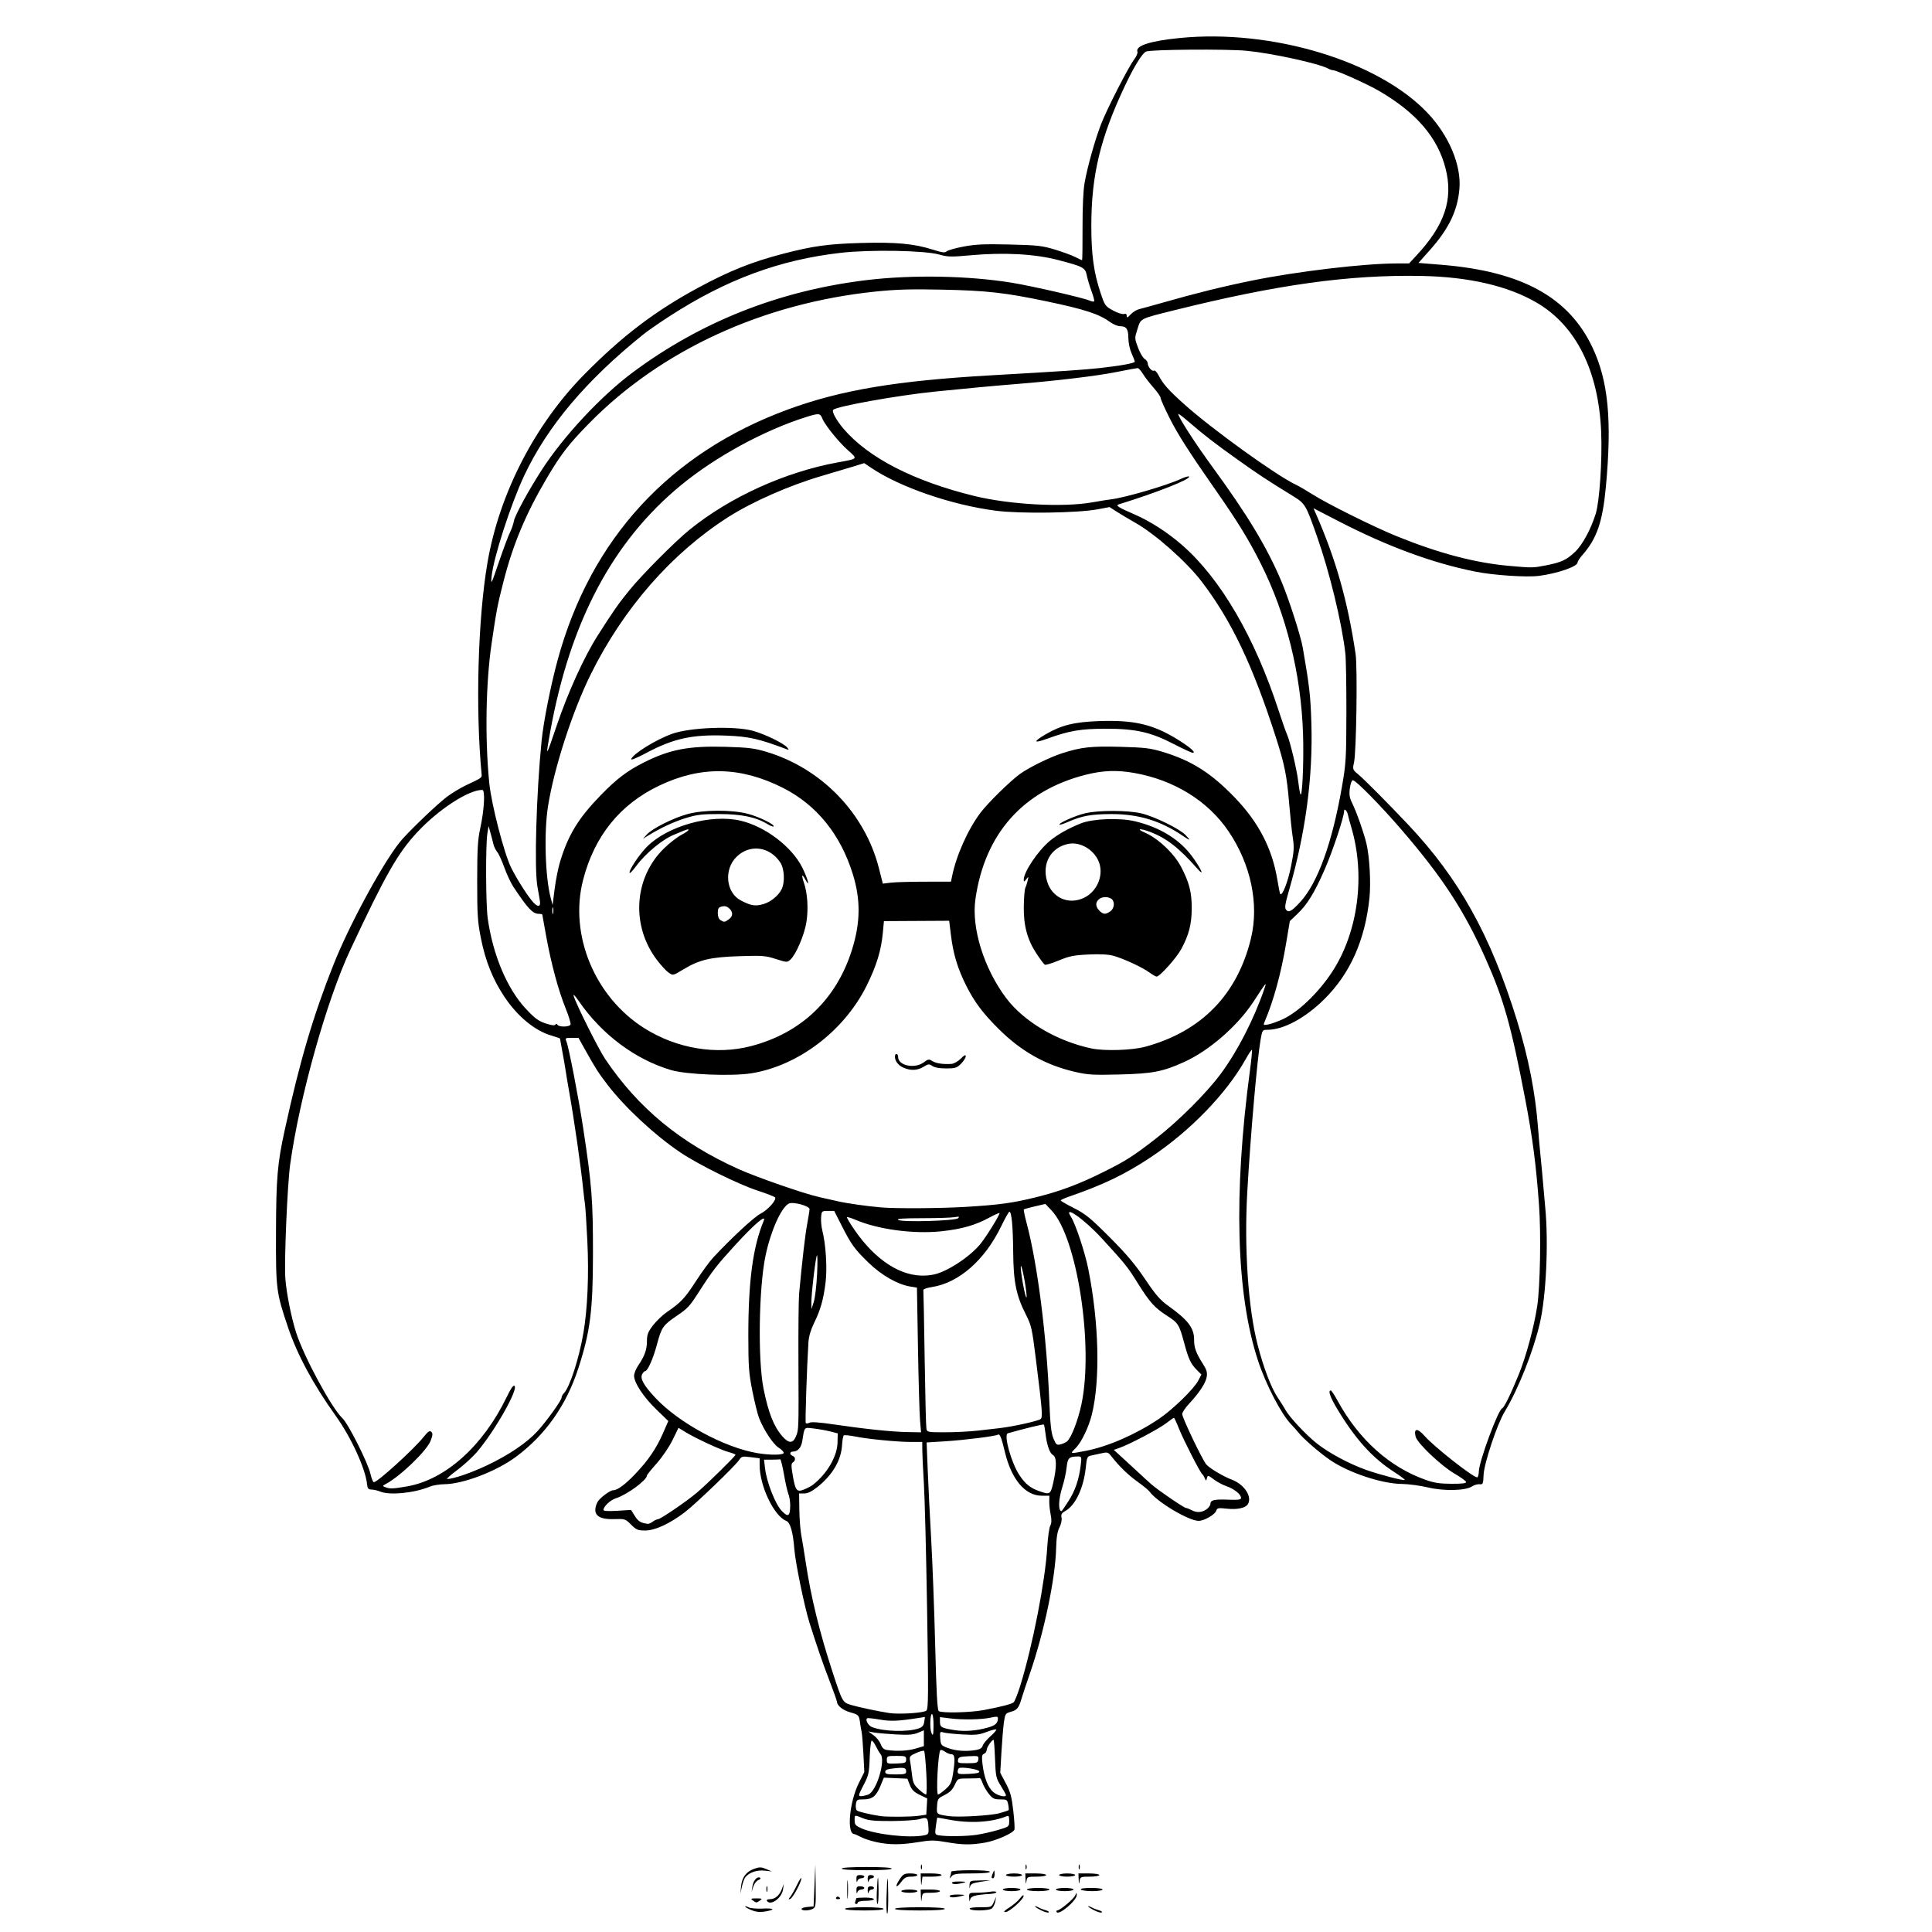 <?xml version="1.0" encoding="UTF-8" standalone="no"?>
<!-- Created with Inkscape (http://www.inkscape.org/) -->

<svg
   xmlns:dc="http://purl.org/dc/elements/1.1/"
   xmlns:cc="http://creativecommons.org/ns#"
   xmlns:rdf="http://www.w3.org/1999/02/22-rdf-syntax-ns#"
   xmlns:svg="http://www.w3.org/2000/svg"
   xmlns="http://www.w3.org/2000/svg"
   xmlns:sodipodi="http://sodipodi.sourceforge.net/DTD/sodipodi-0.dtd"
   xmlns:inkscape="http://www.inkscape.org/namespaces/inkscape"
   version="1.1"
   id="svg4362"
   width="1600"
   height="1600"
   viewBox="0 0 1600 1600"
   sodipodi:docname="girl2.svg"
   inkscape:version="0.92.4 (unknown)">
  <defs
     id="defs4366" />
  <sodipodi:namedview
     pagecolor="#ffffff"
     bordercolor="#666666"
     borderopacity="1"
     objecttolerance="10"
     gridtolerance="10"
     guidetolerance="10"
     inkscape:pageopacity="0"
     inkscape:pageshadow="2"
     inkscape:window-width="1855"
     inkscape:window-height="1056"
     id="namedview4364"
     showgrid="false"
     inkscape:zoom="0.51430189"
     inkscape:cx="710.9289"
     inkscape:cy="800"
     inkscape:window-x="65"
     inkscape:window-y="24"
     inkscape:window-maximized="1"
     inkscape:current-layer="svg4362" />
  <path
     style="fill:#000000;stroke-width:1"
     d="m 734.155,1571.835 c 0.577,-19.959 1.203,-21.426 1.425,-3.334 0.11,8.983 -0.25,16.334 -0.8,16.334 -0.55,6e-4 -0.831,-5.849 -0.624,-13 z m 127.958,10.17 c -2.75,-1.413 -5,-2.875 -5,-3.25 0,-0.375 1.315,0.021 2.922,0.882 1.607,0.86 4.433,1.968 6.28,2.462 1.847,0.494 2.782,1.252 2.078,1.686 -0.704,0.433 -3.53,-0.368 -6.28,-1.78 z m 13.002,1.499 c -0.454,-0.735 -0.277,-1.337 0.394,-1.337 2.289,0 13.783,-9.587 14.944,-12.464 1.035,-2.566 1.166,-2.601 1.242,-0.33 0.147,4.414 -14.742,17.104 -16.58,14.13 z m 30.998,-1.499 c -2.75,-1.413 -5,-2.875 -5,-3.25 0,-0.375 1.315,0.021 2.922,0.882 1.607,0.86 4.433,1.968 6.28,2.462 1.847,0.494 2.782,1.252 2.078,1.686 -0.704,0.433 -3.53,-0.368 -6.28,-1.78 z m -284.667,-0.492 c -2.383,-1.036 -4.333,-2.233 -4.333,-2.661 0,-0.428 1.252,-0.108 2.782,0.711 1.53,0.819 6.631,1.29 11.336,1.047 9.024,-0.466 11.407,0.653 4.382,2.058 -6.093,1.219 -9.31,0.957 -14.167,-1.155 z m 214.493,-1.827 c 3.308,-2.098 7.306,-5.548 8.885,-7.667 1.628,-2.185 2.889,-3.027 2.913,-1.946 0.062,2.798 -11.868,13.427 -15.071,13.427 -2.005,0 -1.126,-1.025 3.272,-3.814 z m -172.159,1.228 c 0,-0.689 2.25,-1.439 5,-1.667 l 5,-0.414 0.728,-17.333 0.728,-17.333 0.272,17.62 c 0.25,16.21 0.066,17.73 -2.307,19 -3.22,1.723 -9.421,1.807 -9.421,0.128 z m 36,-0.08 c 0,-0.815 6.222,-1.333 16,-1.333 9.778,0 16,0.518 16,1.333 0,0.815 -6.222,1.333 -16,1.333 -9.778,0 -16,-0.518 -16,-1.333 z m 41.333,0 c 0,-0.832 7.778,-1.333 20.667,-1.333 12.889,0 20.667,0.502 20.667,1.333 0,0.832 -7.778,1.333 -20.667,1.333 -12.889,0 -20.667,-0.502 -20.667,-1.333 z m 62,0 c -0.52,-0.841 2.652,-1.333 8.584,-1.333 9.326,0 9.425,-0.037 11.357,-4.333 l 1.949,-4.333 -0.771,4 c -0.424,2.2 -1.714,4.75 -2.866,5.667 -2.49,1.981 -17.069,2.247 -18.252,0.333 z m -101.519,-16 c 0,-6.967 0.225,-9.817 0.499,-6.333 0.275,3.483 0.275,9.183 0,12.667 -0.275,3.483 -0.499,0.633 -0.499,-6.333 z m 6.71,9.891 c 0.445,-1.16 0.809,-2.36 0.809,-2.667 0,-0.307 3.3,-0.558 7.333,-0.558 4.033,0 7.333,0.6 7.333,1.333 0,0.733 -3,1.333 -6.667,1.333 -3.667,0 -6.667,0.6 -6.667,1.333 0,0.733 -0.664,1.333 -1.476,1.333 -0.812,0 -1.112,-0.949 -0.667,-2.109 z m 17.827,-7.558 c 0.683,-15.09 1.269,-16.154 1.468,-2.667 0.1,6.783 -0.288,12.333 -0.862,12.333 -0.574,0 -0.847,-4.35 -0.606,-9.667 z m -102.787,6.667 c -1.962,-1.435 -1.53,-1.667 3.103,-1.667 4.633,0 5.065,0.232 3.103,1.667 -1.254,0.917 -2.65,1.667 -3.103,1.667 -0.453,0 -1.849,-0.75 -3.103,-1.667 z m 11.77,0.333 c -0.461,-0.746 0.568,-1.333 2.333,-1.333 4.38,0 7.908,-2.899 9.96,-8.184 l 1.741,-4.482 -0.682,4.667 c -1.058,7.233 -10.549,13.868 -13.352,9.333 z m 127.547,-3.667 -0.213,-5.667 h 8 c 4.444,0 8,0.593 8,1.333 0,0.733 -3.262,1.333 -7.249,1.333 -7.179,0 -7.254,0.041 -7.787,4.333 -0.466,3.756 -0.566,3.579 -0.751,-1.333 z m 39.968,1.333 c -0.18,-4.304 -0.139,-4.333 6.152,-4.348 3.483,-0.013 8.583,-0.387 11.333,-0.841 2.75,-0.455 4.999,-0.298 4.997,0.348 -10e-4,0.646 -2.251,1.308 -5,1.47 -12.593,0.745 -16.147,1.759 -16.732,4.773 -0.395,2.036 -0.624,1.608 -0.75,-1.403 z m -148.182,-0.962 c 1.1,-1.317 3.626,-5.765 5.612,-9.883 1.987,-4.119 3.611,-6.588 3.61,-5.488 -0.004,3.243 -7.13,16.414 -9.262,17.119 -1.697,0.561 -1.692,0.327 0.04,-1.748 z m 38.013,0.607 c 0.461,-0.745 1.396,-1.01 2.079,-0.588 1.849,1.143 1.505,1.943 -0.838,1.943 -1.143,0 -1.702,-0.61 -1.241,-1.355 z m 93.987,-1.312 c 0,-0.74 3.117,-1.263 7,-1.176 5.983,0.135 6.419,0.306 3,1.176 -5.925,1.508 -10,1.508 -10,0 z m -77.179,-4.333 c -0.129,-3.063 0.394,-3.667 3.179,-3.667 1.833,0 3.333,0.6 3.333,1.333 0,0.733 -1.156,1.333 -2.569,1.333 -1.413,0 -2.843,1.05 -3.179,2.333 -0.375,1.436 -0.669,0.922 -0.764,-1.333 z m 9.333,0 c -0.119,-2.829 0.454,-3.667 2.512,-3.667 1.467,0 2.667,0.6 2.667,1.333 0,0.733 -0.856,1.333 -1.902,1.333 -1.046,0 -2.177,1.05 -2.512,2.333 -0.375,1.436 -0.669,0.922 -0.764,-1.333 z m -104.882,-3.551 c 0.678,-7.493 4.244,-12.295 10.848,-14.608 4.483,-1.57 5.865,-1.548 9.879,0.156 l 4.667,1.982 -6.112,-0.638 c -6.253,-0.653 -12.42,1.48 -15.697,5.429 -0.888,1.07 -2.178,4.56 -2.866,7.755 l -1.251,5.809 z m 20.988,1.885 c 0.027,-2.2 0.326,-2.938 0.664,-1.641 0.338,1.297 0.316,3.097 -0.05,4 -0.365,0.903 -0.642,-0.159 -0.615,-2.359 z m 111.74,2 c 0,-0.733 3,-1.333 6.667,-1.333 3.667,0 6.667,0.6 6.667,1.333 0,0.733 -3,1.333 -6.667,1.333 -3.667,0 -6.667,-0.6 -6.667,-1.333 z m -123.311,-4 c 0.707,-4.852 4.039,-8.532 6.402,-7.071 0.752,0.465 0.09,1.315 -1.475,1.894 -1.574,0.582 -3.457,3.01 -4.223,5.447 l -1.383,4.396 z m 207.311,2.667 c 0,-0.733 3.3,-1.333 7.333,-1.333 4.033,0 7.333,0.6 7.333,1.333 0,0.733 -3.3,1.333 -7.333,1.333 -4.033,0 -7.333,-0.6 -7.333,-1.333 z m 20,0 c 0,-0.762 4,-1.333 9.333,-1.333 5.333,0 9.333,0.572 9.333,1.333 0,0.762 -4,1.333 -9.333,1.333 -5.333,0 -9.333,-0.572 -9.333,-1.333 z m 24,0 c 0,-0.733 3.3,-1.333 7.333,-1.333 4.033,0 7.333,0.6 7.333,1.333 0,0.733 -3.3,1.333 -7.333,1.333 -4.033,0 -7.333,-0.6 -7.333,-1.333 z m 20.667,0 c -0.52,-0.841 2.653,-1.333 8.588,-1.333 5.386,0 9.412,0.57 9.412,1.333 0,0.751 -3.752,1.333 -8.588,1.333 -4.723,0 -8.959,-0.6 -9.412,-1.333 z m -92.212,-3.333 c 0.211,-3.99 0.232,-4 8.878,-4.2 l 8.667,-0.2 -8.254,1.306 c -6.847,1.083 -8.361,1.799 -8.878,4.2 -0.385,1.784 -0.543,1.36 -0.412,-1.106 z m -58.14,-4.667 c 3.183,-4.861 4.002,-5.333 9.255,-5.333 3.17,0 5.763,0.6 5.763,1.333 0,0.733 -2.287,1.333 -5.083,1.333 -4.101,0 -5.654,0.772 -8.04,4 -4.39,5.938 -5.942,4.847 -1.896,-1.333 z m 17.898,0.333 -0.213,-5.667 h 8.667 c 4.889,0 8.667,0.581 8.667,1.333 0,0.739 -3.527,1.333 -7.916,1.333 h -7.916 l -0.538,4.333 c -0.466,3.756 -0.566,3.579 -0.751,-1.333 z m 25.812,2.374 c -0.537,-0.87 1.465,-1.374 5.452,-1.374 7.223,0 7.317,0.595 0.294,1.864 -2.9,0.524 -5.242,0.324 -5.745,-0.49 z m 60.841,-3.041 -0.2,-5 h 8.667 c 4.889,0 8.667,0.581 8.667,1.333 0,0.739 -3.526,1.333 -7.911,1.333 -7.607,0 -7.933,0.141 -8.467,3.667 -0.447,2.949 -0.595,2.688 -0.755,-1.333 z m 44,0 -0.2,-5 h 8.667 c 4.889,0 8.667,0.581 8.667,1.333 0,0.739 -3.526,1.333 -7.911,1.333 -7.607,0 -7.933,0.141 -8.467,3.667 -0.447,2.949 -0.595,2.688 -0.755,-1.333 z m -184.045,0 c -0.129,-3.063 0.394,-3.667 3.179,-3.667 1.833,0 3.333,0.6 3.333,1.333 0,0.733 -1.156,1.333 -2.569,1.333 -1.413,0 -2.843,1.05 -3.179,2.333 -0.375,1.436 -0.669,0.922 -0.764,-1.333 z m 9.333,0 c -0.119,-2.829 0.454,-3.667 2.512,-3.667 1.467,0 2.667,0.6 2.667,1.333 0,0.733 -0.856,1.333 -1.902,1.333 -1.046,0 -2.177,1.05 -2.512,2.333 -0.375,1.436 -0.669,0.922 -0.764,-1.333 z m 68.403,-2.776 c 0.427,-1.343 0.776,-2.993 0.776,-3.667 0,-0.675 7.172,-1.224 16,-1.224 9.778,0 16,0.518 16,1.333 0,0.809 -5.84,1.333 -14.853,1.333 -12.524,0 -15.154,0.366 -16.776,2.333 -1.82,2.208 -1.881,2.203 -1.147,-0.109 z m 34.203,0.776 c 0.051,-0.55 0.609,-2.2 1.24,-3.667 1.015,-2.363 1.157,-2.249 1.24,1 0.052,2.017 -0.506,3.667 -1.24,3.667 -0.733,0 -1.291,-0.45 -1.24,-1 z m 11.906,-1.667 c 0,-0.733 3,-1.333 6.667,-1.333 3.667,0 6.667,0.6 6.667,1.333 0,0.733 -3,1.333 -6.667,1.333 -3.667,0 -6.667,-0.6 -6.667,-1.333 z m 44,0 c 0,-0.733 3,-1.333 6.667,-1.333 3.667,0 6.667,0.6 6.667,1.333 0,0.733 -3,1.333 -6.667,1.333 -3.667,0 -6.667,-0.6 -6.667,-1.333 z m -180,-5.333 c 0,-0.832 7.778,-1.333 20.667,-1.333 12.889,0 20.667,0.502 20.667,1.333 0,0.832 -7.778,1.333 -20.667,1.333 -12.889,0 -20.667,-0.502 -20.667,-1.333 z m 65.544,-1.333 c 0,-1.833 0.303,-2.583 0.673,-1.667 0.37,0.917 0.37,2.417 0,3.333 -0.37,0.917 -0.673,0.167 -0.673,-1.667 z m 86.667,0 c 0,-1.833 0.303,-2.583 0.673,-1.667 0.37,0.917 0.37,2.417 0,3.333 -0.37,0.917 -0.673,0.167 -0.673,-1.667 z m 44,0 c 0,-1.833 0.303,-2.583 0.673,-1.667 0.37,0.917 0.37,2.417 0,3.333 -0.37,0.917 -0.673,0.167 -0.673,-1.667 z m -167.719,-20.657 c -4.496,-0.978 -10.196,-2.855 -12.667,-4.171 -2.47,-1.316 -4.963,-2.419 -5.54,-2.449 -6.348,-0.338 -3.915,-26.774 3.9,-42.376 l 4.502,-8.987 -0.752,-15.013 c -0.414,-8.258 -1.091,-16.514 -1.506,-18.347 -0.415,-1.833 -0.981,-5.133 -1.258,-7.333 -0.8,-6.347 -1.234,-6.818 -8.049,-8.725 -6.128,-1.715 -10.98,-5.542 -11.077,-8.738 -0.024,-0.804 -2.792,-8.604 -6.15,-17.333 -5.656,-14.701 -10.194,-27.84 -16.537,-47.871 -4.19,-13.231 -11.751,-49.939 -12.634,-61.333 -1.097,-14.157 -3.371,-22.053 -6.723,-23.344 -10.089,-3.886 -22,-28.885 -22,-46.174 v -5.624 l -7.425,-0.928 c -6.857,-0.857 -7.583,-0.685 -9.481,2.237 -3.136,4.828 -36.044,36.481 -45.092,43.373 -12.472,9.5 -24.658,15.125 -32.767,15.125 -6.086,0 -7.366,-0.532 -11.7,-4.868 -4.734,-4.736 -5.114,-4.86 -13.96,-4.574 -13.886,0.449 -18.479,-4.055 -14.05,-13.777 1.5,-3.292 10.389,-10.114 13.18,-10.114 3.533,0 10.131,-4.872 18.368,-13.563 10.887,-11.486 17.412,-21.12 23.026,-33.995 l 4.26,-9.771 -9.997,-9.669 c -10.545,-10.199 -18.327,-21.997 -18.348,-27.816 -0.007,-1.914 1.577,-5.814 3.519,-8.667 5.243,-7.7 7.135,-13.035 7.142,-20.143 0.005,-5.305 0.846,-7.477 5,-12.931 2.746,-3.605 7.993,-8.611 11.66,-11.123 11.562,-7.921 14.728,-11.299 23.908,-25.503 4.922,-7.616 11.457,-16.523 14.521,-19.794 15.38,-16.417 33.664,-33.347 38.89,-36.011 6.072,-3.096 13.48,-11.309 12.147,-13.467 -0.42,-0.679 -6.921,-3.239 -14.448,-5.69 -15.939,-5.189 -49.158,-21.602 -64.009,-31.625 -21.321,-14.39 -45.965,-37.301 -60.42,-56.168 -7.428,-9.696 -9.982,-13.684 -18.173,-28.379 l -5.75,-10.315 -5.638,-0.019 c -5.337,-0.018 -5.57,0.142 -4.368,2.981 1.898,4.481 10.042,46.614 13.853,71.667 7.204,47.355 8.161,59.7 8.12,104.667 -0.043,46.74 -2.302,64.224 -12.229,94.667 -9.87,30.267 -27.161,54.814 -51.261,72.773 -16.359,12.191 -43.843,22.739 -59.656,22.897 -4.114,0.041 -9.581,0.962 -12.15,2.047 -12.431,5.251 -33.167,7.297 -40.917,4.037 -2.064,-0.868 -5.253,-1.618 -7.087,-1.667 -2.702,-0.071 -3.408,-0.845 -3.73,-4.088 -1.306,-13.164 -13.155,-39.039 -26.255,-57.333 -18.463,-25.785 -31.648,-50.307 -39.362,-73.211 -9.678,-28.734 -10,-31.286 -9.856,-78.122 0.141,-45.485 1.13,-57.075 7.272,-85.152 12.464,-56.985 23.507,-94.427 40.361,-136.848 13.968,-35.157 43.727,-89.308 57.263,-104.199 9.323,-10.257 29.145,-29.058 36.527,-34.647 4.28,-3.24 11.681,-7.705 16.448,-9.923 12.309,-5.726 12.693,-5.996 12.429,-8.729 -5.199,-53.915 -3.119,-129.064 4.857,-175.486 9.807,-57.079 39.187,-114.168 80.152,-155.745 31.397,-31.866 58.639,-52.57 94.891,-72.117 25.31,-13.647 44.016,-21.121 69.486,-27.761 24.912,-6.495 37.393,-8.228 64.851,-9.002 28.887,-0.815 43.868,0.574 59.406,5.508 7.775,2.469 10.063,2.753 11.485,1.427 0.977,-0.911 7.275,-2.696 13.996,-3.967 9.854,-1.864 17.211,-2.194 38,-1.706 23.084,0.542 27.01,0.978 37.543,4.166 6.47,1.958 14.096,4.75 16.947,6.205 2.851,1.454 5.394,2.645 5.652,2.645 0.257,0 0.431,-12.15 0.386,-27 -0.051,-16.851 0.582,-30.759 1.684,-37 2.347,-13.292 8.571,-35.488 13.647,-48.667 4.786,-12.425 22.644,-47.328 27.492,-53.732 1.831,-2.419 3.017,-5.213 2.635,-6.208 -1.906,-4.967 10.491,-9.002 35.126,-11.432 76.382,-7.534 164.479,19.121 205.129,62.064 17.754,18.756 28.055,43.265 26.402,62.82 -1.526,18.053 -8.741,33.071 -24.273,50.529 l -9.659,10.856 19.534,1.602 c 66.043,5.415 105.025,26.842 124.63,68.504 13.097,27.832 16.191,60.3 11.022,115.663 -2.674,28.64 -7.488,42.613 -19.294,56 -2.263,2.567 -4.125,5.438 -4.136,6.381 -0.041,3.312 -16.836,9.101 -32.021,11.037 -10.304,1.314 -37.645,-0.52 -52.667,-3.532 -35.655,-7.15 -72.819,-20.875 -113.671,-41.981 l -20.338,-10.507 2.175,4.968 c 16.453,37.578 26.157,71.896 32.699,115.635 1.661,11.107 0.658,81.093 -1.288,89.901 -1.278,5.781 -1.205,5.984 3.56,9.969 5.097,4.263 24.184,23.469 41.025,41.279 42.36,44.799 68.467,91.694 90.289,162.184 9.606,31.029 15.377,60.461 17.516,89.333 0.462,6.233 1.447,17.258 2.189,24.5 0.742,7.242 1.588,16.281 1.88,20.087 0.292,3.806 1.153,13.481 1.914,21.5 2.783,29.352 0.717,73.132 -4.518,95.704 -5.377,23.187 -18.013,54.931 -29.144,73.219 -6.143,10.092 -17.076,42.911 -17.427,52.311 -0.278,7.443 -0.512,7.989 -3.302,7.684 -1.651,-0.18 -4.473,0.636 -6.27,1.814 -5.494,3.6 -23.317,3.992 -36.629,0.805 -6.229,-1.491 -15.943,-2.777 -21.588,-2.857 -16.756,-0.239 -43.751,-9.236 -59.197,-19.731 -8.747,-5.943 -22.202,-17.631 -26.519,-23.036 -1.464,-1.833 -3.986,-4.678 -5.603,-6.322 -8.245,-8.379 -21.031,-32.839 -27.645,-52.888 -18.214,-55.208 -20.491,-138.082 -6.628,-241.214 1.165,-8.666 1.867,-16.009 1.56,-16.316 -0.307,-0.307 -2.616,3.125 -5.132,7.627 -15.982,28.603 -46.194,59.782 -79.02,81.547 -21.132,14.012 -38.827,22.525 -67.22,32.34 -3.85,1.331 -7,2.779 -7,3.219 0,0.439 4.951,3.298 11.002,6.353 9.472,4.782 13.566,8.119 29.437,23.999 13.866,13.874 21.142,22.47 29.358,34.688 8.944,13.301 12.489,17.368 19.563,22.447 16.256,11.672 21.183,18.205 21.1,27.976 -0.054,6.283 1.707,11.124 7.125,19.589 3.231,5.048 3.927,7.333 3.338,10.962 -0.844,5.199 -5.983,13.056 -14.598,22.316 -3.235,3.477 -5.801,7.377 -5.701,8.667 0.27,3.506 16.338,37.104 19.878,41.565 2.352,2.964 14.204,10.051 21.102,12.618 10.435,3.884 17.24,14.29 13.348,20.411 -1.985,3.122 -8.751,4.579 -17.103,3.685 -7.4,-0.792 -8.33,-0.619 -9.062,1.687 -1.018,3.208 -10.003,8.378 -14.561,8.378 -8.192,0 -34.382,-15.582 -40.546,-24.123 -0.91,-1.26 -5.418,-4.978 -10.019,-8.261 -7.847,-5.6 -15.359,-12.905 -21.795,-21.195 -2.531,-3.261 -3.24,-3.475 -7.989,-2.409 -2.866,0.643 -6.777,1.494 -8.691,1.89 -3.211,0.665 -3.551,1.41 -4.393,9.627 -1.756,17.138 -8.483,31.495 -17.015,36.316 -3.041,1.718 -3.668,2.829 -3.099,5.487 0.411,1.918 -0.32,5.358 -1.721,8.101 -1.747,3.422 -2.527,8.313 -2.762,17.333 -0.659,25.237 -10.022,69.835 -21.812,103.899 -2.919,8.433 -6.01,17.733 -6.87,20.667 -2.249,7.678 -3.613,9.345 -8.836,10.798 -4.39,1.222 -4.715,1.71 -5.711,8.582 -0.581,4.008 -1.503,15.087 -2.049,24.62 l -0.994,17.333 4.597,8.667 c 3.797,7.157 4.875,11.105 6.191,22.667 0.877,7.7 1.299,14.78 0.939,15.732 -1.12,2.964 -15.233,9.181 -24.428,10.76 -11.631,1.998 -18.617,1.901 -32.062,-0.443 -9.811,-1.711 -12.661,-1.712 -23.175,0 -14.45,2.345 -23.931,2.336 -34.83,-0.035 z m 39.394,-5.52 c 4.025,-0.805 4.205,-1.111 3.918,-6.657 -0.42,-8.121 -1.028,-8.701 -7.196,-6.867 -2.901,0.863 -13.374,1.599 -23.274,1.635 -14.198,0.052 -19.203,-0.427 -23.694,-2.267 -7.258,-2.974 -6.973,-3.046 -6.973,1.742 0,3.528 0.78,4.42 5.815,6.647 11.31,5.003 39.442,8.159 51.404,5.767 z m 44.114,-0.528 c 4.767,-0.744 12.717,-2.556 17.667,-4.028 8.936,-2.657 9,-2.71 9,-7.447 0,-4.024 -0.365,-4.619 -2.333,-3.801 -12.077,5.019 -30.502,6.075 -47.667,2.734 -5.133,-0.999 -9.444,-1.716 -9.58,-1.593 -0.136,0.123 -0.656,3.311 -1.157,7.086 -0.86,6.484 -0.736,6.896 2.246,7.461 6.073,1.151 23.231,0.93 31.823,-0.411 z m -48,-15.726 6,-0.901 0.393,-6.705 0.393,-6.705 -6.184,-3.004 c -4.77,-2.318 -6.65,-4.191 -8.223,-8.195 l -2.039,-5.191 -9.733,-0.433 -9.733,-0.433 -2.906,7.019 c -3.497,8.449 -6.751,10.981 -14.113,10.981 -5.157,0 -5.594,0.286 -6.143,4.025 -0.325,2.214 0.057,4.547 0.849,5.185 1.315,1.06 11.217,3.406 19.439,4.606 5.785,0.845 25.753,0.689 32,-0.249 z m 66.471,-2.093 c 3.926,-1.085 7.38,-2.215 7.676,-2.511 0.296,-0.296 0.159,-2.434 -0.305,-4.751 -0.79,-3.95 -1.203,-4.213 -6.619,-4.213 -5,0 -6.275,-0.625 -9.488,-4.652 -2.041,-2.558 -4.371,-6.609 -5.176,-9 -0.805,-2.391 -1.86,-4.198 -2.345,-4.015 -0.485,0.183 -4.753,0.333 -9.485,0.333 -8.501,0 -8.63,0.056 -10.79,4.605 -2.478,5.222 -4.163,6.844 -10.289,9.904 -3.834,1.915 -4.363,2.862 -4.722,8.447 -0.439,6.819 -0.559,6.717 9.738,8.235 7.622,1.124 34.7,-0.42 41.805,-2.384 z m -108.487,-15.469 c 6.778,-2.577 14.587,-28.457 10.121,-33.54 -0.869,-0.99 -2.598,-3.899 -3.843,-6.466 -1.244,-2.567 -2.795,-4.667 -3.447,-4.667 -0.651,0 -1.404,6.3 -1.673,14 -0.451,12.931 -0.846,14.687 -5.168,23 -4.269,8.21 -4.451,9 -2.081,9 1.429,0 4.17,-0.597 6.09,-1.327 z m 114.016,0.475 c 0,-0.469 -1.908,-3.919 -4.239,-7.667 -4.002,-6.433 -4.272,-7.69 -4.831,-22.481 -0.326,-8.617 -0.872,-15.667 -1.214,-15.667 -1.44,0 -5.631,6.189 -5.672,8.375 -0.024,1.306 -1.016,2.748 -2.204,3.204 -1.785,0.685 -2.011,2.125 -1.305,8.291 1.292,11.28 4.504,19.645 8.994,23.424 3.601,3.03 10.47,4.683 10.47,2.52 z m -65.985,-18.148 c -0.522,-9.717 -1.339,-18.036 -1.815,-18.488 -0.476,-0.451 -3.455,0.338 -6.62,1.755 -5.111,2.288 -5.675,2.975 -5.054,6.154 0.385,1.968 1.111,7.178 1.615,11.577 0.789,6.892 1.57,8.599 5.648,12.333 2.603,2.384 5.282,4.334 5.954,4.334 0.726,0 0.837,-7.165 0.272,-17.667 z m 15.812,13.333 c 4.187,-3.675 5.132,-5.55 6.214,-12.333 1.984,-12.429 1.71,-16.667 -1.078,-16.667 -1.304,0 -3.742,-0.961 -5.42,-2.136 -1.677,-1.175 -3.408,-1.778 -3.846,-1.339 -1.943,1.943 -3.762,36.809 -1.92,36.809 0.611,0 3.333,-1.95 6.049,-4.333 z m -32.493,-14.588 c 0,-3.297 -1.353,-3.688 -9.757,-2.821 -5.752,0.594 -7.576,1.299 -7.576,2.929 0,1.753 1.588,2.147 8.667,2.147 7.25,0 8.667,-0.368 8.667,-2.255 z m 60.51,-0.339 c -0.659,-1.717 -14.661,-3.882 -16.753,-2.589 -0.6,0.371 -1.092,1.689 -1.094,2.929 -0.003,1.943 1.275,2.194 9.251,1.815 6.866,-0.326 9.084,-0.882 8.596,-2.155 z m -60.513,-9.739 c 0.003,-2.778 -0.589,-3 -7.997,-3 -7.621,0 -8,0.156 -8,3.298 0,3.175 0.298,3.287 7.997,3 7.316,-0.272 7.998,-0.553 8,-3.298 z m 59.771,-0.067 c 0.419,-2.957 0.133,-3.052 -8,-2.667 -7.32,0.347 -8.486,0.759 -8.825,3.123 -0.358,2.5 0.298,2.719 8,2.667 7.72,-0.052 8.425,-0.302 8.825,-3.123 z m -52.01,-8.985 6.909,-2.052 v -6.547 -6.547 l -4.96,2.072 c -3.85,1.609 -7.951,1.907 -18.333,1.333 -7.355,-0.407 -15.474,-1.126 -18.04,-1.598 l -4.667,-0.859 4.333,3.125 c 2.383,1.719 5.043,5.045 5.911,7.393 1.106,2.99 2.603,4.428 5,4.8 7.972,1.239 17.393,0.796 23.847,-1.12 z m 49.872,1.202 c 3.51,-0.58 5.202,-1.65 5.778,-3.652 0.448,-1.557 3.314,-5.032 6.368,-7.722 3.054,-2.69 5.218,-5.226 4.809,-5.635 -0.41,-0.41 -4.009,0.505 -7.999,2.033 -6.161,2.36 -9.162,2.67 -19.921,2.063 -6.967,-0.393 -14.055,-1.138 -15.752,-1.654 -2.935,-0.893 -3.065,-0.656 -2.667,4.87 0.4,5.544 0.692,5.911 6.419,8.041 6.4,2.38 14.881,2.992 22.964,1.656 z m -34.964,-21.15 c 0,-4.889 -0.581,-8.667 -1.333,-8.667 -1.443,0 -1.848,11.775 -0.524,15.224 1.44,3.752 1.857,2.277 1.857,-6.558 z m -12.27,3.228 c 2.999,-1.045 4.139,-2.396 4.584,-5.429 l 0.593,-4.038 -6.12,0.944 c -16.352,2.523 -22.289,2.752 -31.276,1.204 -5.231,-0.901 -9.904,-1.398 -10.385,-1.106 -1.933,1.176 0.788,6.149 4.041,7.386 9.627,3.66 29.507,4.195 38.564,1.038 z m 57.126,-0.646 c 6.425,-1.786 8.478,-3.695 8.478,-7.883 0,-1.373 -1.22,-1.47 -5.667,-0.452 -7.42,1.699 -23.542,2.024 -34,0.686 l -8.333,-1.066 v 3.976 c 0,4.426 1.333,5.153 12.619,6.875 8.016,1.223 17.54,0.467 26.904,-2.137 z m -50.74,-14.126 c 1.639,-1.639 1.716,-13.422 0.549,-84.514 -0.746,-45.435 -1.931,-91.909 -2.633,-103.275 -0.703,-11.367 -1.297,-23.817 -1.321,-27.667 l -0.044,-7 h -9.102 c -11.533,0 -35.719,-2.354 -46.531,-4.529 -4.565,-0.918 -8.765,-1.325 -9.333,-0.903 -0.568,0.421 -1.212,3.933 -1.431,7.805 -0.724,12.824 -7.916,25.071 -20.623,35.115 -4.477,3.539 -7.887,5.18 -10.766,5.182 h -4.214 l 0.209,13.664 c 0.115,7.515 0.845,16.964 1.622,20.997 0.777,4.033 2.401,13.933 3.608,22 4.336,28.977 11.578,58.614 22.334,91.392 8.175,24.914 8.205,24.967 15.609,27.166 6.005,1.784 22.842,5.339 31.284,6.606 8.406,1.262 28.834,-0.093 30.782,-2.042 z m 47.497,-0.423 c 14.837,-2.839 22.818,-4.9 24.711,-6.38 0.912,-0.713 3.441,-7.077 5.62,-14.141 10.221,-33.132 20.593,-86.421 22.224,-114.178 0.474,-8.067 1.588,-16.095 2.475,-17.841 1.149,-2.261 1.256,-4.947 0.37,-9.333 -0.684,-3.388 -1.201,-8.294 -1.148,-10.903 l 0.096,-4.744 h -6.34 c -13.728,0 -25.1,-13.491 -30.51,-36.197 -2.816,-11.817 -4.192,-15.296 -5.686,-14.372 -2.077,1.284 -27.906,4.528 -43.947,5.52 l -15.189,0.939 0.905,22.798 c 0.498,12.539 1.791,38.398 2.874,57.465 1.083,19.067 2.575,58.64 3.315,87.94 0.995,39.397 1.772,53.544 2.982,54.313 2.762,1.755 26.382,1.192 37.249,-0.887 z m -274.201,-155.99 c 1.423,-1.077 3.322,-1.977 4.218,-2 2.207,-0.057 23.299,-14.407 32.37,-22.022 8.067,-6.773 31.993,-30.259 31.997,-31.411 0.001,-0.398 -2.647,-1.432 -5.887,-2.299 -6.466,-1.729 -27.733,-11.625 -36.037,-16.768 l -5.26,-3.258 -4.987,10.191 c -2.798,5.717 -8.537,14.17 -13.074,19.254 -4.448,4.985 -8.086,9.501 -8.086,10.036 0,3.829 -16.463,15.926 -25.646,18.844 -4.704,1.495 -10.354,6.819 -10.354,9.757 0,0.851 4.174,1.081 11.407,0.63 l 11.407,-0.712 3.214,5.092 c 2.827,4.478 4.834,5.684 10.717,6.441 0.776,0.1 2.576,-0.699 4,-1.776 z m 113.901,-13.622 c 0.011,-3.069 -0.665,-7.269 -1.504,-9.333 -0.838,-2.064 -2.504,-9.454 -3.703,-16.42 -1.198,-6.967 -2.612,-12.517 -3.142,-12.333 -0.53,0.183 -3.747,0.333 -7.148,0.333 h -6.184 l 0.855,7.278 c 1.33,11.316 8.429,29.424 13.745,35.061 5.364,5.688 7.046,4.599 7.08,-4.585 z m 345.687,2.603 c 1.283,-1.157 2.333,-2.874 2.333,-3.817 0,-3.078 3.159,-3.83 14.333,-3.41 8.751,0.329 11,0.031 11,-1.459 0,-2.929 -5.51,-7.38 -11.946,-9.651 -3.229,-1.139 -7.822,-3.559 -10.206,-5.378 -5.162,-3.937 -5.489,-3.988 -6.21,-0.974 -0.501,2.093 -0.672,2.059 -1.667,-0.333 -0.61,-1.467 -1.542,-2.967 -2.071,-3.333 -1.672,-1.158 -15.553,-28.281 -19.278,-37.667 -1.964,-4.95 -3.843,-9 -4.176,-9 -0.333,0 -3.411,2.143 -6.841,4.762 -6.217,4.747 -30.347,17.412 -38.637,20.279 l -4.366,1.51 6.316,5.725 c 3.474,3.148 9.639,8.835 13.7,12.636 4.061,3.801 9.184,8.47 11.384,10.376 5.695,4.933 26.871,19.379 28.407,19.379 0.708,0 3.006,0.911 5.107,2.025 4.23,2.242 9.197,1.596 12.819,-1.669 z m -115.259,-6.023 c 5.597,-8.658 8.781,-18.029 10.192,-30 0.783,-6.646 0.671,-6.999 -2.221,-6.982 -7.511,0.045 -8.647,1.134 -9.481,9.091 -0.436,4.157 -2.016,11.386 -3.512,16.065 -3.29,10.291 -3.611,20.16 -0.654,20.16 0.158,0 2.712,-3.75 5.675,-8.333 z m -12.515,-15.597 c 2.906,-12.777 2.789,-20.945 -0.325,-22.611 -2.73,-1.461 -5.052,-8.219 -6.201,-18.049 -0.424,-3.625 -1.034,-6.854 -1.355,-7.176 -0.458,-0.458 -16.975,3.569 -29.824,7.272 -3.63,1.046 2.856,24.406 9.607,34.597 4.85,7.321 8.891,10.608 16.283,13.241 9.046,3.223 9.491,2.949 11.816,-7.274 z m -199.329,2.245 c 11.923,-9.23 20.385,-23.699 20.618,-35.257 l 0.151,-7.503 -6.003,-1.555 c -3.302,-0.855 -9.439,-1.959 -13.639,-2.453 -8.497,-0.999 -7.749,-1.798 -9.725,10.387 -0.889,5.482 -3.643,8.618 -7.633,8.69 -2.854,0.052 -3.084,2.505 -0.333,3.56 2.482,0.953 2.603,3.99 0.215,5.416 -1.476,0.881 -1.496,2.751 -0.118,10.788 2.189,12.76 3.351,14.157 9.6,11.546 2.621,-1.095 5.712,-2.724 6.868,-3.619 z m -335.418,1.057 c 31.459,-5.607 62.533,-33.562 81.959,-73.731 3.596,-7.435 5.645,-10.358 6.597,-9.407 3.115,3.115 -16.638,37.822 -31.184,54.791 -3.627,4.231 -11.021,10.981 -16.431,15 -5.411,4.019 -9.08,7.308 -8.154,7.308 5.043,0 19.863,-5.087 33.009,-11.329 18.117,-8.604 32.929,-18.632 41.71,-28.24 7.763,-8.494 20.016,-25.59 20.016,-27.927 0,-0.906 0.837,-2.483 1.859,-3.506 4.817,-4.817 12.46,-28.325 16.147,-49.665 3.472,-20.097 4.692,-48.579 3.288,-76.767 -0.708,-14.211 -1.567,-27.652 -1.91,-29.869 -0.343,-2.217 -0.961,-7.331 -1.374,-11.364 -2.153,-21.035 -7.51,-58.316 -11.974,-83.333 -1.047,-5.867 -2.246,-13.067 -2.666,-16 -0.419,-2.933 -1.65,-10.05 -2.734,-15.814 -1.084,-5.764 -1.971,-10.672 -1.971,-10.905 0,-0.234 -3.162,-1.344 -7.026,-2.467 -13.792,-4.01 -28.195,-15.889 -39.059,-32.217 -9.644,-14.494 -15.65,-29.497 -19.454,-48.596 -2.676,-13.435 -3.052,-19.294 -3.039,-47.333 0.012,-26.218 0.463,-34.048 2.497,-43.333 3.386,-15.46 4.279,-32 1.728,-32 -11.39,0 -36.097,16.042 -53.67,34.849 -16.307,17.451 -26.46,35.269 -55.737,97.818 -19.521,41.705 -42.009,121.98 -49.679,177.333 -2.361,17.041 -5.054,80.701 -4.005,94.667 0.919,12.229 4.864,32.032 8.899,44.667 6.376,19.967 29.436,62.672 38.303,70.935 4.83,4.501 21.057,36.658 23.245,46.065 0.896,3.85 2.163,7 2.817,7 3.076,0 32.747,-26.943 41.114,-37.333 3.8,-4.719 5.185,-5.657 6.487,-4.395 1.317,1.276 1.206,2.784 -0.545,7.367 -3.151,8.249 -24.942,29.308 -37.012,35.768 -3.015,1.613 -3.034,1.719 -0.5,2.709 3.777,1.476 6.651,1.36 18.45,-0.743 z m 876.543,-3.638 c -0.293,-0.879 -4.693,-4.029 -9.778,-7 -11.111,-6.492 -30.69,-25.155 -31.996,-30.499 -1.72,-7.034 1.508,-7.266 7.434,-0.534 7.948,9.03 40.075,34.298 43.607,34.298 0.629,0 1.237,-2.343 1.351,-5.206 0.339,-8.508 15.956,-50.695 19.219,-51.919 1.713,-0.642 6.867,-11.123 13.826,-28.113 6.002,-14.654 12.731,-39.626 15.296,-56.762 2.418,-16.159 3.194,-59.789 1.482,-83.347 -2.479,-34.102 -5.349,-56.053 -11.593,-88.653 -11.552,-60.312 -17.666,-81.952 -32.676,-115.649 -17.645,-39.614 -35.587,-67.139 -69.341,-106.38 -17.367,-20.191 -38.1,-41.305 -40.559,-41.305 -0.934,0 -1.99,2.808 -2.499,6.643 -0.703,5.3 -0.313,7.793 1.929,12.333 3.639,7.37 9.879,25.144 11.888,33.862 2.525,10.955 3.682,32.23 2.42,44.495 -3.595,34.942 -15.903,62.636 -37.274,83.872 -15.789,15.69 -33.897,25.462 -47.182,25.462 -4.197,0 -4.3,0.15 -5.741,8.333 -2.798,15.895 -8.312,79.006 -10.98,125.667 -2.677,46.824 0.735,96.923 8.673,127.377 4.888,18.751 11.198,35.282 16.443,43.072 2.549,3.787 5.436,8.384 6.415,10.218 3.113,5.831 16.713,20.423 25.816,27.7 9.917,7.928 26.762,16.991 41.086,22.107 10.836,3.87 31.187,9.162 32.022,8.327 0.301,-0.301 -3.816,-3.371 -9.149,-6.821 -17.681,-11.438 -31.519,-26.721 -46.359,-51.2 -6.235,-10.286 -8.345,-16.138 -5.802,-16.097 0.55,0.01 3.043,3.759 5.539,8.333 17.601,32.249 43.069,55.142 73.159,65.763 6.945,2.451 11.774,3.171 21.412,3.193 9.089,0.021 12.301,-0.403 11.912,-1.57 z m -565.074,-24.068 c -0.028,-0.917 -1.967,-2.872 -4.308,-4.344 -4.445,-2.796 -12.23,-14.595 -16.07,-24.355 -1.233,-3.134 -3.745,-13.251 -5.581,-22.482 -2.939,-14.773 -3.341,-20.24 -3.354,-45.635 -0.023,-45.431 3.763,-73.751 12.753,-95.391 2.444,-5.882 -7.963,2.982 -23.575,20.081 -15.598,17.083 -18.717,21.113 -30.29,39.126 -7.569,11.781 -8.982,13.301 -18.191,19.566 -11.345,7.718 -12.598,9.519 -16.277,23.385 -3.181,11.991 -7.788,22.382 -9.922,22.382 -0.572,0 -1.648,1.135 -2.391,2.522 -1.923,3.594 1.242,9.273 10.956,19.657 19.354,20.689 57.181,41.17 84.513,45.757 10.586,1.777 21.794,1.638 21.736,-0.27 z m 250.208,-1.655 c 18.191,-3.48 41.638,-13.727 60.432,-26.409 11.647,-7.859 29.065,-24.821 32.714,-31.857 l 2.552,-4.921 -3.718,-3.718 c -5.114,-5.114 -6.998,-9.149 -10.66,-22.835 -3.949,-14.754 -4.929,-16.293 -14.119,-22.147 -10.107,-6.439 -14.33,-11.134 -24.098,-26.791 -8.693,-13.934 -10.126,-15.723 -29.818,-37.215 -14.68,-16.022 -32.575,-28.526 -25.609,-17.894 3.698,5.644 11.592,29.378 14.314,43.038 8.889,44.605 10.051,91.898 2.968,120.738 -2.499,10.175 -8.641,22.981 -13.215,27.555 -5.175,5.175 -5.479,5.085 8.257,2.457 z m -15.606,-7.786 c 3.505,-2.878 9.168,-17.485 11.985,-30.913 10.189,-48.569 -3.632,-138.133 -24.74,-160.322 l -5.178,-5.443 -8.632,1.994 c -4.748,1.097 -8.884,2.246 -9.191,2.553 -0.307,0.307 0.761,5.512 2.375,11.565 8.931,33.512 16.54,93.278 18.714,147.006 0.793,19.598 1.568,26.639 3.422,31.098 2.159,5.193 2.742,5.678 5.872,4.893 1.911,-0.48 4.33,-1.574 5.374,-2.432 z m -224.502,-4.138 c 2.341,-5.604 2.328,-5.201 2.078,-63.093 -0.112,-25.853 0.148,-50.753 0.577,-55.333 2.65,-28.322 4.974,-48.325 6.678,-57.476 1.073,-5.764 1.951,-11.298 1.951,-12.296 0,-2.73 -13.824,-6.435 -17.223,-4.616 -6.373,3.411 -15.011,22.849 -19.284,43.393 -5.536,26.62 -6.388,86.188 -1.572,110 4.049,20.021 8.501,31.258 15.575,39.315 5.297,6.033 8.729,6.066 11.219,0.106 z m 102.798,-13.088 c -0.465,-5.317 -1.235,-32.279 -1.711,-59.916 l -0.867,-50.25 -5.468,-0.875 c -10.426,-1.669 -23.762,-9.255 -34.411,-19.575 -11.804,-11.438 -14.364,-14.963 -22.513,-31 l -6.124,-12.051 h -5.21 c -5.103,0 -5.219,0.108 -5.638,5.25 -0.236,2.887 0.216,7.809 1.003,10.937 2.935,11.658 4.161,31.188 2.701,43.021 -1.75,14.176 -4.196,22.799 -9.558,33.69 -2.689,5.462 -4.321,11.021 -4.63,15.769 -1.242,19.104 -2.809,66.038 -2.236,66.965 0.354,0.573 1.704,0.475 3,-0.218 1.567,-0.839 8.345,-0.376 20.252,1.384 25.705,3.798 48.209,6.138 61.076,6.351 l 11.179,0.185 z m 47.82,8.278 c 6.6,-0.751 14.7,-1.676 18,-2.055 11.473,-1.317 32.676,-6.055 34.168,-7.634 1.671,-1.768 1.211,-7.308 -4.193,-50.567 -3.02,-24.17 -3.669,-27.061 -7.983,-35.524 -8.198,-16.086 -10.452,-27.093 -10.682,-52.164 -0.199,-21.66 -1.303,-33.333 -3.154,-33.333 -0.518,0 -3.615,5.518 -6.883,12.262 -13.506,27.875 -35.08,46.736 -57.331,50.121 -4.002,0.609 -7.163,1.711 -7.025,2.45 0.138,0.739 0.624,26.203 1.08,56.588 0.456,30.385 1.104,56.596 1.441,58.245 0.591,2.897 1.124,3 15.587,2.989 8.236,-0.01 20.375,-0.626 26.975,-1.377 z M 676.66,1055.5 c 0.453,-9.167 0.407,-16.284 -0.102,-15.816 -1.083,0.996 -4.808,32.993 -4.634,39.816 l 0.119,4.667 1.897,-6 c 1.043,-3.3 2.267,-13.5 2.72,-22.667 z m 171.725,4.243 c -1.289,-7.1 -2.616,-12.119 -2.949,-11.153 -0.333,0.966 0.449,7.566 1.737,14.667 1.289,7.1 2.616,12.119 2.949,11.153 0.333,-0.966 -0.449,-7.566 -1.737,-14.667 z m -64.604,-8.138 c 10.319,-5.119 21.103,-13.21 27.561,-20.68 4.401,-5.09 16.437,-24.314 16.437,-26.252 0,-0.485 -3.75,1.15 -8.333,3.634 -11.762,6.375 -22.789,9.54 -39.578,11.361 -23.006,2.495 -52.635,-1.448 -71.436,-9.507 -3.5,-1.5 -6.64,-2.45 -6.979,-2.111 -0.339,0.339 2.513,5.142 6.337,10.673 17.366,25.12 38.525,38.697 58.658,37.637 6.447,-0.339 10.888,-1.557 17.333,-4.754 z m 9.727,-42.743 c 1.296,-1.384 0.737,-1.552 -2.895,-0.872 -2.475,0.464 -14.475,0.852 -26.667,0.863 -15.801,0.014 -21.592,0.42 -20.167,1.413 2.995,2.086 47.642,0.824 49.728,-1.405 z m 6.272,-9.372 c 28.085,-1.709 39.054,-3.224 58.725,-8.112 19.333,-4.805 35.163,-10.736 54.979,-20.602 18.992,-9.455 24.769,-13.129 43.629,-27.75 18.755,-14.539 41.741,-37.448 53.706,-53.526 13.935,-18.726 27.581,-45.301 36.288,-70.667 2.167,-6.314 1.762,-5.836 -8.876,10.474 -13.207,20.248 -36.709,40.734 -57.594,50.204 -17.659,8.007 -26.02,9.626 -53.273,10.314 -22.279,0.562 -26.452,0.316 -37.333,-2.206 -24.227,-5.614 -44.282,-16.9 -62.887,-35.389 -13.251,-13.169 -20.153,-22.386 -27.073,-36.154 -6.904,-13.736 -10.624,-26.014 -12.495,-41.237 l -1.511,-12.299 -27.015,0.147 -27.015,0.147 -0.923,9.824 c -1.365,14.538 -5.213,27.089 -13.338,43.51 -18.541,37.473 -56.606,66.446 -95.488,72.681 -16.092,2.58 -53.908,1.074 -66.506,-2.649 -29.807,-8.809 -57.487,-29.532 -76.623,-57.365 -2.949,-4.289 -4.632,-5.949 -4.054,-4 2.063,6.964 20.511,43.904 26.019,52.101 27.367,40.724 62.288,69.54 110.659,91.314 14.95,6.73 54.534,20.46 66.667,23.124 4.033,0.886 10.933,2.442 15.333,3.459 7.543,1.743 24.118,4.092 36,5.101 12.246,1.04 49.511,0.805 70,-0.442 z M 748.217,884.223 c -4.304,-1.872 -7.105,-5.54 -7.105,-9.302 0,-1.148 0.6,-2.088 1.333,-2.088 0.733,0 1.333,1.107 1.333,2.46 0,7.201 13.647,10.099 21.214,4.505 3.728,-2.756 4.383,-2.856 7.112,-1.085 2.975,1.929 9.002,2.824 15.904,2.36 1.963,-0.132 5.407,-2.083 7.667,-4.342 3.051,-3.051 4.103,-3.538 4.103,-1.897 0,1.213 -1.754,3.959 -3.897,6.103 -3.49,3.49 -4.783,3.897 -12.37,3.897 -5.419,0 -9.514,-0.73 -11.363,-2.025 -2.629,-1.841 -3.29,-1.781 -7.297,0.662 -5.1,3.11 -10.64,3.36 -16.634,0.753 z M 621.971,866.35 c 41.474,-10.826 70.625,-38.602 83.556,-79.616 7.09,-22.486 7.329,-41.498 0.791,-62.669 -10.183,-32.969 -29.995,-57.473 -57.854,-71.554 -35.221,-17.803 -67.897,-18.4 -102.541,-1.875 -32.49,15.498 -53.688,41.783 -63.056,78.187 -11.674,45.367 9.705,96.933 50.913,122.804 26.748,16.792 59.388,22.241 88.192,14.723 z m -68.622,-61.146 c -1.703,-1.186 -5.783,-5.648 -9.067,-9.916 -21.785,-28.312 -19.467,-68.009 5.399,-92.454 4.476,-4.4 10.979,-9.499 14.451,-11.331 7.504,-3.959 8.448,-6.285 1.313,-3.232 -2.75,1.176 -5.9,2.486 -7,2.911 -9.469,3.655 -23.756,15.434 -31.595,26.048 -2.598,3.518 -5.016,6.103 -5.374,5.746 -1.344,-1.344 7.841,-15.299 14.364,-21.822 17.181,-17.181 52.915,-27.151 77.229,-21.548 20.531,4.731 42.646,21.475 51.355,38.882 4.567,9.128 6.757,17.695 2.531,9.895 -2.841,-5.242 -3.433,-3.867 -1.167,2.71 2.946,8.552 3.776,21.484 2.081,32.414 -1.648,10.62 -8.619,26.979 -13.303,31.219 -2.651,2.399 -2.964,2.385 -12.065,-0.541 -8.557,-2.751 -11.111,-2.946 -30.365,-2.315 -23.765,0.779 -32.962,2.955 -46.218,10.938 -8.886,5.351 -8.447,5.267 -12.568,2.397 z m 50.133,-43.779 c 3.66,-2.563 3.794,-6.093 0.35,-9.209 -1.778,-1.609 -3.695,-2.093 -6,-1.515 -2.804,0.704 -3.387,1.638 -3.387,5.425 0,2.951 0.829,5.058 2.333,5.934 3.082,1.795 3.257,1.778 6.703,-0.635 z m 28.589,-12.65 c 5.905,-1.64 12.388,-6.81 15.089,-12.034 3.067,-5.931 2.525,-17.33 -1.08,-22.678 -8.846,-13.127 -25.1,-15.178 -36.046,-4.548 -10.769,10.459 -8.884,29.8 3.531,36.22 8.462,4.376 11.75,4.916 18.505,3.04 z m -96.444,-57.622 c 4.428,-4.934 21.625,-13.61 33.495,-16.9 13.324,-3.692 36.8,-3.814 50.334,-0.26 9.205,2.417 22.587,9.02 21.164,10.443 -0.386,0.386 -2.683,-0.509 -5.105,-1.987 -9.426,-5.755 -21.575,-8.282 -39.808,-8.282 -14.679,0 -18.705,0.493 -28.193,3.45 -9.935,3.096 -21.216,8.411 -31.454,14.819 l -3.614,2.262 z m 412.818,175.71 c 46.388,-12.555 76.263,-43.144 87.526,-89.621 6.901,-28.473 -0.012,-61.47 -18.62,-88.887 -17.033,-25.096 -45.02,-42.394 -78.031,-48.229 -14.343,-2.535 -25.989,-2.104 -40.151,1.486 -51.979,13.176 -83.695,48.96 -91.372,103.089 -3.384,23.863 7.016,57.295 25.456,81.834 14.64,19.48 41.989,35.658 70.525,41.717 10.841,2.302 33.653,1.593 44.667,-1.388 z m 3.333,-61.565 c -5.903,-4.306 -21.386,-11.474 -29.714,-13.756 -4.3,-1.178 -11.041,-1.527 -20.67,-1.071 -12.134,0.575 -15.841,1.323 -24.575,4.959 -5.657,2.355 -10.861,3.926 -11.565,3.491 -0.704,-0.435 -3.714,-4.437 -6.691,-8.894 -7.759,-11.619 -10.97,-23.498 -10.695,-39.559 0.122,-7.133 0.669,-13.868 1.215,-14.968 0.546,-1.1 1.415,-3.8 1.931,-6 0.893,-3.806 0.84,-3.87 -1.106,-1.333 -1.695,2.21 -2.053,2.295 -2.088,0.496 -0.126,-6.45 11.92,-24.342 21.886,-32.509 6.334,-5.19 15.236,-10.187 25.355,-14.232 9.903,-3.958 32.132,-4.824 44.954,-1.75 21.156,5.072 37.722,15.495 48.12,30.276 7.281,10.351 9.364,15.651 3.557,9.051 -15.286,-17.373 -25.793,-25.518 -39.561,-30.67 -8.088,-3.026 -11.495,-2.546 -4.224,0.595 11.096,4.794 24.347,17.272 30.213,28.451 6.738,12.843 8.86,21.092 8.819,34.29 -0.041,13.305 -2.32,22.134 -8.774,34 -4.034,7.416 -17.811,22.722 -20.344,22.601 -0.756,-0.036 -3.475,-1.597 -6.042,-3.47 z m -32.297,-50.54 c 2.923,-2.047 3.852,-6.537 1.943,-9.386 -1.772,-2.644 -7.664,-3.244 -10.734,-1.094 -3.631,2.543 -3.726,6.407 -0.245,9.888 3.209,3.209 5.12,3.334 9.037,0.591 z m -21.711,-11.254 c 10.363,-5.017 16,-17.429 12.787,-28.155 -3.263,-10.889 -15.428,-18.631 -25.89,-16.475 -14.432,2.974 -21.911,16.208 -17.519,30.999 4.058,13.664 17.862,19.808 30.622,13.631 z m 81.714,-51.342 c -18.284,-12.424 -36.59,-18.001 -59.013,-17.979 -16.617,0.016 -24.577,1.449 -35.906,6.46 -3.593,1.589 -6.799,2.623 -7.126,2.296 -1.173,-1.173 13.127,-7.499 21.313,-9.429 10.976,-2.588 35.229,-2.551 46.359,0.07 10.932,2.575 31.697,12.732 36.696,17.95 4.64,4.843 4.094,4.991 -2.324,0.631 z M 461.691,848.691 c 1.257,2.035 10.023,1.864 10.819,-0.21 0.356,-0.927 -1.464,-6.921 -4.044,-13.32 -6.021,-14.931 -11.787,-36.206 -16.009,-59.066 -1.839,-9.958 -3.344,-18.366 -3.344,-18.684 0,-0.318 -1.35,-0.598 -3,-0.622 -4.97,-0.073 -9.072,-4.454 -20.978,-22.401 -2.108,-3.178 -5.474,-10.378 -7.479,-16 -2.005,-5.622 -4.669,-11.421 -5.919,-12.888 -1.251,-1.467 -2.686,-4.467 -3.189,-6.667 -0.504,-2.2 -1.591,-6.4 -2.416,-9.333 l -1.501,-5.333 -0.993,6 c -1.538,9.29 -1.361,58.584 0.252,70.177 4.21,30.266 15.967,58.265 31.466,74.934 7.416,7.975 10.44,10.231 16.407,12.235 4.813,1.617 7.607,1.986 8.167,1.08 0.574,-0.93 1.148,-0.898 1.763,0.098 z m 600.471,-4.528 c 13.117,-6.005 29.732,-21.938 41.203,-39.513 21.407,-32.796 27.564,-79.852 15.663,-119.722 -1.188,-3.981 -2.391,-8.437 -2.674,-9.902 -0.694,-3.603 -3.242,-6.121 -3.242,-3.203 0,4.761 -9.729,33.896 -16.259,48.693 -8.502,19.265 -14.211,28.53 -22.379,36.318 l -6.293,6 -2.971,17.773 c -4.305,25.75 -10.461,48.204 -18.122,66.105 -0.984,2.299 -0.657,2.458 3.385,1.65 2.461,-0.492 7.721,-2.381 11.69,-4.198 z M 458.031,751.834 c -0.335,-1.283 -0.61,-0.233 -0.61,2.333 0,2.567 0.274,3.617 0.61,2.333 0.335,-1.283 0.335,-3.383 0,-4.667 z m 618.629,-4.664 c 14.572,-15.808 26.572,-48.901 34.692,-95.669 3.346,-19.271 3.594,-23.413 3.674,-61.333 0.047,-22.367 -0.342,-44.419 -0.865,-49.005 -2.911,-25.542 -13.088,-67.529 -23.544,-97.141 -9.369,-26.532 -9.625,-26.95 -20.634,-33.712 -21.044,-12.925 -27.628,-17.267 -45.538,-30.032 -19.017,-13.554 -27.362,-20.02 -41,-31.769 -4.217,-3.633 -7.667,-6.202 -7.667,-5.71 0,2.656 13.758,23.981 28.411,44.036 29.058,39.772 45.097,66.387 57.033,94.643 6.116,14.477 15.993,45.142 17.673,54.866 5.598,32.408 6.417,39.591 7.124,62.491 1.379,44.678 -4.809,91.082 -18.447,138.325 -3.336,11.558 -3.818,14.707 -2.492,16.305 2.139,2.578 4.667,1.203 11.578,-6.294 z m -629.565,-1.336 c -0.397,-2.383 -1.305,-7.594 -2.019,-11.578 -2.698,-15.067 -0.935,-76.704 3.453,-120.755 1.58,-15.854 7.517,-45.749 13.307,-67.002 27.33,-100.318 92.827,-171.483 190.954,-207.478 43.56,-15.978 89.601,-23.717 167.655,-28.179 59.584,-3.406 76.727,-4.549 90,-5.999 17.355,-1.896 29.333,-4.074 29.333,-5.333 0,-0.578 -1.187,-3.666 -2.637,-6.863 -1.489,-3.281 -2.65,-8.744 -2.667,-12.546 -0.033,-7.588 -1.63,-9.933 -6.765,-9.933 -1.945,0 -5.575,-1.474 -8.067,-3.275 -9.478,-6.852 -21.008,-10.64 -52.531,-17.257 -34.641,-7.272 -49.922,-8.993 -86.667,-9.762 -25.928,-0.543 -38.219,-0.193 -55.328,1.574 -93.096,9.614 -177.476,48.377 -236.97,108.862 -17.051,17.335 -23.557,25.749 -35.298,45.647 -17.287,29.298 -27.945,54.694 -35.793,85.282 -5.022,19.576 -5.908,24.182 -9.925,51.597 -4.833,32.988 -5.601,78.81 -1.936,115.636 1.76,17.685 12.386,58.711 18.198,70.263 4.997,9.929 13.577,23.378 18.142,28.434 4.044,4.479 6.433,3.906 5.56,-1.333 z m 16.748,-32.221 c 6.748,-22.311 15.173,-36.069 33.82,-55.225 13,-13.355 21.706,-19.961 35.449,-26.894 21.6,-10.898 37.403,-13.911 68.191,-13.001 18.529,0.548 23.57,1.175 33.518,4.166 45.711,13.748 81.623,51.012 93.142,96.651 l 3.149,12.476 6.667,-0.797 c 3.667,-0.439 16.369,-0.803 28.227,-0.809 l 21.561,-0.012 0.868,-4.333 c 3.451,-17.218 13.111,-38.864 23.516,-52.693 6.122,-8.136 24.62,-26.317 32.722,-32.16 7.65,-5.517 24.679,-13.871 35.105,-17.222 15.626,-5.022 23.944,-5.93 48.232,-5.268 20.017,0.546 24.666,1.102 34.82,4.162 24.026,7.243 40.302,17.568 59.936,38.024 19.675,20.499 30.855,42.158 35.106,68.012 1.012,6.154 2.086,11.435 2.388,11.737 1.729,1.729 6.394,-10.254 8.903,-22.868 2.511,-12.631 2.708,-15.859 1.458,-23.992 -0.794,-5.169 -2.11,-17.498 -2.924,-27.398 -1.951,-23.741 -3.78,-32.878 -11.211,-56 -19.073,-59.348 -36.775,-96.447 -61.373,-128.626 -12.554,-16.422 -38.63,-39.491 -55.057,-48.707 -4.575,-2.567 -11.214,-6.52 -14.754,-8.785 l -6.436,-4.118 -9.877,1.857 c -16.449,3.093 -64.201,3.759 -84.197,1.174 -36.69,-4.743 -79.538,-19.486 -103.382,-35.572 l -5.702,-3.847 -8.298,2.582 c -4.564,1.42 -16.51,4.981 -26.547,7.913 -26.989,7.884 -57.778,21.424 -77.808,34.216 -46.928,29.971 -86.841,75.642 -113.868,130.295 -15.175,30.687 -30.358,77.609 -35.358,109.271 -3.414,21.621 -2.326,58.625 2.226,75.681 l 1.601,6 1.665,-13.221 c 0.916,-7.272 2.951,-17.472 4.522,-22.667 z m 58.854,-84.899 c 1.437,-4.384 20.2,-16.029 33.748,-20.944 14.773,-5.36 51.378,-6.769 66.956,-2.577 9.635,2.593 25.667,10.356 28.454,13.779 1.734,2.13 1.672,2.268 -0.629,1.404 -22.875,-8.59 -30.995,-10.421 -49.502,-11.162 -28.324,-1.134 -43.985,2.291 -67.128,14.681 -7.1,3.801 -12.249,5.887 -11.9,4.82 z m 449.302,-12.561 c -18.929,-9.821 -31.485,-12.652 -56.122,-12.652 -20.728,0 -30.487,1.652 -48.416,8.195 -11.651,4.252 -12.271,2.747 -1.475,-3.579 12.82,-7.513 23.648,-10.205 43.974,-10.934 28.565,-1.024 44.202,2.492 63.875,14.36 11.094,6.693 17.33,12.045 13.817,11.859 -1.03,-0.054 -8.074,-3.317 -15.654,-7.249 z m 107.12,-8.471 c -1.627,-49.501 -13.874,-98.875 -34.927,-140.805 -9.776,-19.471 -18.913,-34.42 -36.018,-58.929 -23.616,-33.839 -32.735,-48.089 -39.821,-62.223 -3.982,-7.943 -7.241,-15.273 -7.241,-16.289 0,-1.016 -2.58,-4.751 -5.733,-8.302 -3.153,-3.55 -7.102,-8.67 -8.775,-11.378 -1.673,-2.708 -3.668,-4.923 -4.433,-4.923 -0.765,0 -8.666,1.464 -17.558,3.254 -16.434,3.308 -50.41,7.366 -84.168,10.053 -16.313,1.298 -42.211,3.706 -66,6.135 -31.24,3.19 -81.494,12.184 -84.419,15.11 -1.403,1.403 2.657,8.822 8.658,15.821 20.551,23.968 58.028,43.217 108.081,55.511 29.265,7.188 73.429,9.596 97.68,5.326 6.6,-1.162 13.709,-2.304 15.798,-2.538 11.038,-1.235 46.446,-11.6 57.707,-16.893 3.262,-1.533 6.302,-2.416 6.756,-1.962 1.968,1.968 -26.971,13.425 -58.151,23.022 -2.958,0.91 -0.467,2.524 12.644,8.191 13.38,5.783 27.731,15.011 39.912,25.666 31.856,27.863 60.13,76.44 79.919,137.304 2.742,8.433 5.821,17.202 6.843,19.486 2.535,5.667 8.156,29.241 9.238,38.748 0.486,4.271 1.268,8.966 1.737,10.433 1.595,4.987 3.032,-26.577 2.269,-49.819 z m -618.12,-6.655 c 9.326,-27.614 22.77,-57.151 34.074,-74.859 13.091,-20.508 17.068,-26.191 26.124,-37.333 10.5,-12.918 37.887,-40.453 49.916,-50.185 33.485,-27.091 78.999,-47.749 122.831,-55.751 16.977,-3.099 16.583,-2.611 8.154,-10.124 -7.66,-6.827 -19.116,-21.049 -21.059,-26.144 -1.707,-4.476 -2.871,-4.586 -13.396,-1.272 -34.894,10.988 -75.095,32.897 -103.863,56.605 -56.351,46.439 -91.478,112.609 -108.012,203.461 -4.179,22.964 -3.942,22.764 5.231,-4.398 z M 422.241,441.161 c 1.381,-2.747 2.899,-7.137 3.373,-9.756 0.828,-4.57 12.005,-25.087 22.829,-41.904 18.065,-28.069 49.26,-61.532 75.675,-81.175 56.421,-41.957 121.111,-67.528 192.994,-76.286 37.998,-4.63 84.752,-3.796 121.164,2.159 16.385,2.68 58.643,12.384 64.009,14.699 1.745,0.753 3.475,1.066 3.845,0.695 0.37,-0.37 -0.604,-4.143 -2.165,-8.383 -1.561,-4.241 -3.317,-10.11 -3.902,-13.043 -1.304,-6.543 -2.874,-7.388 -23.915,-12.865 -19.339,-5.034 -44.828,-6.403 -72.37,-3.887 -16.093,1.47 -18.847,1.405 -26,-0.617 -12.054,-3.407 -57.022,-4.209 -81.333,-1.449 -50.719,5.756 -95.079,22.172 -141.94,52.527 -8.4,5.441 -18,12.08 -21.333,14.752 -47.63,38.183 -79.868,76.377 -99.152,117.475 -11.112,23.679 -25.438,68.086 -26.909,83.407 -0.71,7.397 -0.27,6.528 5.926,-11.682 3.681,-10.82 7.823,-21.92 9.204,-24.667 z m 857.754,27.11 c 13.013,-2.522 17.353,-4.528 24.465,-11.306 6.085,-5.799 13.03,-18.625 17.039,-31.465 3.189,-10.214 5.479,-44.553 4.521,-67.773 -2.084,-50.497 -20.728,-87.928 -53.307,-107.022 -23.721,-13.902 -56.196,-21.436 -95.601,-22.179 -59.758,-1.126 -119.248,7.135 -204.667,28.421 -28.875,7.196 -27.567,6.526 -30.454,15.58 -2.411,7.561 -2.406,7.718 0.462,15.369 1.594,4.252 4.044,8.446 5.445,9.321 1.401,0.875 2.566,2.496 2.59,3.603 0.062,2.94 3.556,7.085 5.145,6.103 0.751,-0.464 2.38,1.126 3.62,3.533 3.862,7.497 8.329,12.551 21.598,24.432 22.959,20.559 76.345,59.032 92.261,66.489 2.567,1.203 8.867,4.862 14,8.132 12.124,7.723 50.634,26.86 69.333,34.454 35.051,14.235 65.133,22.179 93.418,24.67 19.349,1.704 19.474,1.703 30.131,-0.363 z M 943.332,256.043 c 2.079,-0.494 10.98,-2.951 19.78,-5.46 27.765,-7.916 49.931,-13.391 74.004,-18.278 37.513,-7.615 92.802,-14.138 119.836,-14.138 h 9.974 l 5.901,-6.333 c 23.645,-25.378 30.846,-46.788 24.33,-72.333 -6.53,-25.601 -24.137,-46.144 -54.995,-64.166 -9.528,-5.565 -35.157,-17.108 -38.068,-17.146 -0.927,-0.012 -2.727,-0.605 -4,-1.317 -7.556,-4.228 -46.424,-12.745 -67.599,-14.812 -16.191,-1.581 -79.571,-1.102 -83.383,0.63 -3.19,1.449 -9.902,12.313 -17.388,28.144 -20.515,43.385 -27.922,74.18 -27.937,116.159 -0.009,24.007 2.04,38.827 7.698,55.695 3.483,10.384 3.892,10.957 10.294,14.438 3.667,1.994 7.717,3.303 9,2.91 1.593,-0.488 2.333,0.011 2.333,1.569 0,1.829 0.642,1.591 3.22,-1.19 1.771,-1.911 4.921,-3.878 7,-4.373 z"
     id="path4372"
     inkscape:connector-curvature="0" />
</svg>
